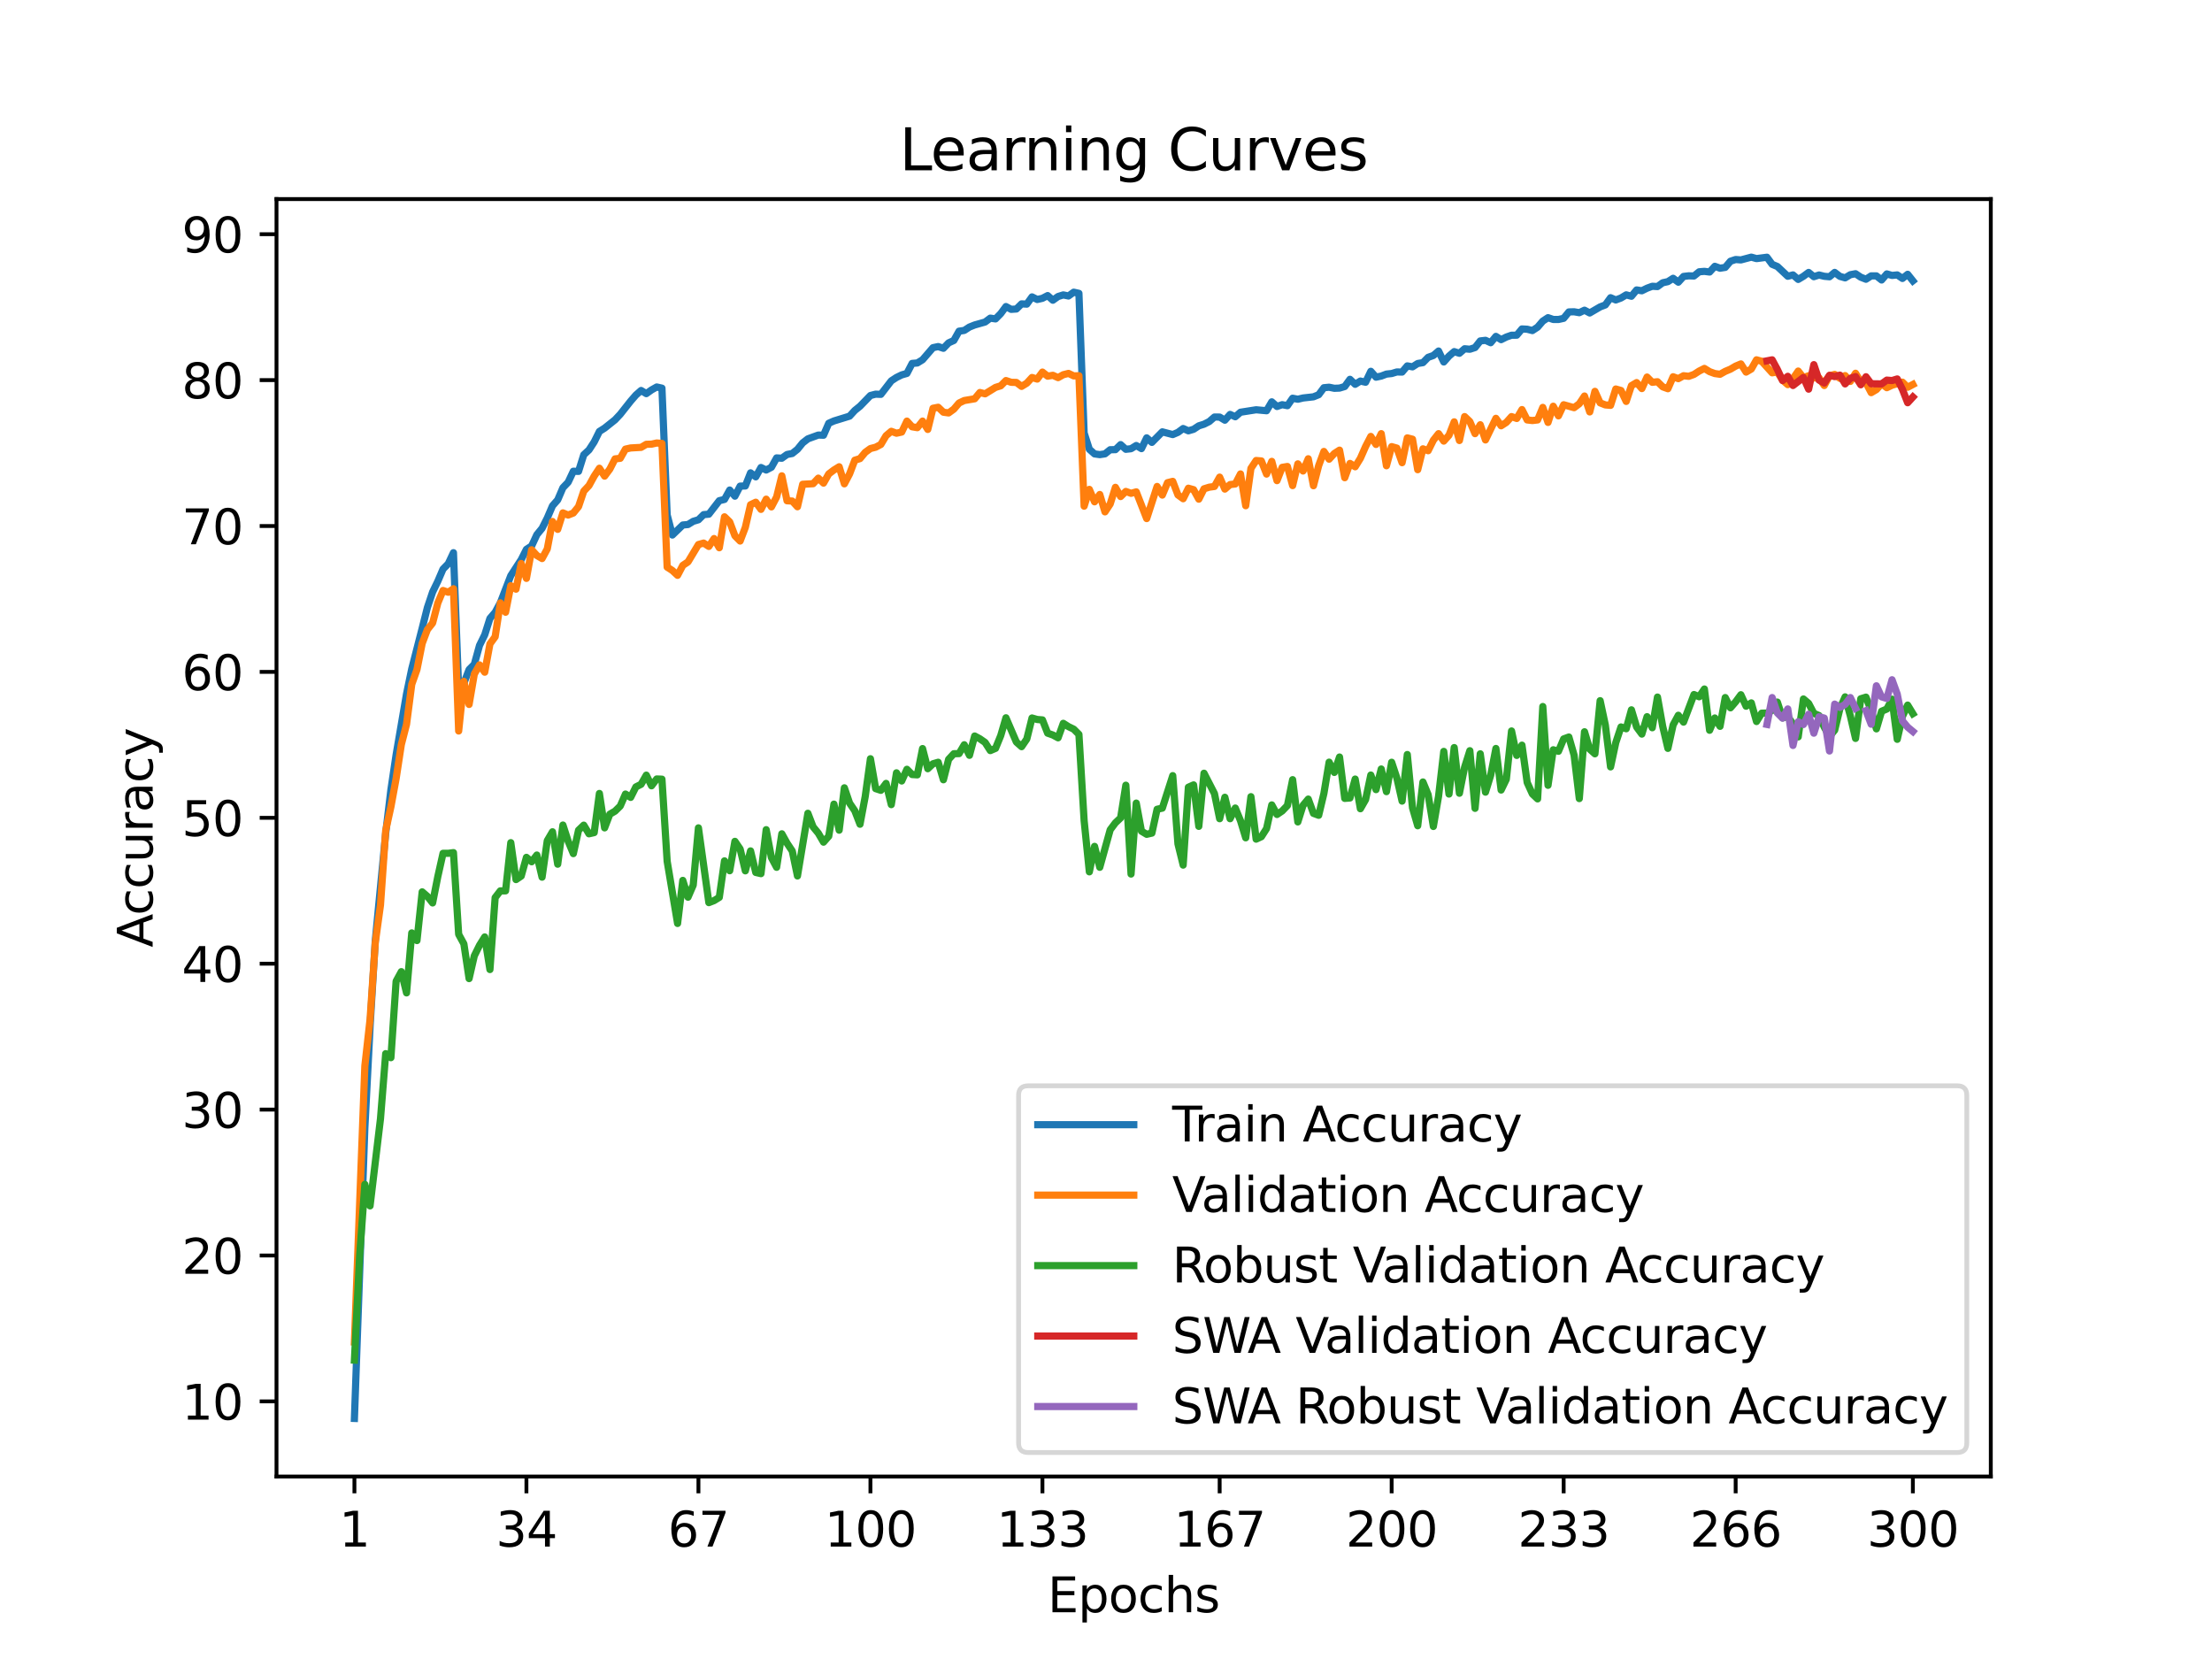 <?xml version="1.0" encoding="utf-8" standalone="no"?>
<!DOCTYPE svg PUBLIC "-//W3C//DTD SVG 1.1//EN"
  "http://www.w3.org/Graphics/SVG/1.1/DTD/svg11.dtd">
<svg xmlns:xlink="http://www.w3.org/1999/xlink" width="460.8pt" height="345.6pt" viewBox="0 0 460.8 345.6" xmlns="http://www.w3.org/2000/svg" version="1.1">
 <defs>
  <style type="text/css">*{stroke-linejoin: round; stroke-linecap: butt}</style>
 </defs>
 <g id="figure_1">
  <g id="patch_1">
   <path d="M 0 345.6 
L 460.8 345.6 
L 460.8 0 
L 0 0 
z
" style="fill: #ffffff"/>
  </g>
  <g id="axes_1">
   <g id="patch_2">
    <path d="M 57.6 307.584 
L 414.72 307.584 
L 414.72 41.472 
L 57.6 41.472 
z
" style="fill: #ffffff"/>
   </g>
   <g id="matplotlib.axis_1">
    <g id="xtick_1">
     <g id="line2d_1">
      <defs>
       <path id="made324dc47" d="M 0 0 
L 0 3.5 
" style="stroke: #000000; stroke-width: 0.8"/>
      </defs>
      <g>
       <use xlink:href="#made324dc47" x="73.833" y="307.584" style="stroke: #000000; stroke-width: 0.8"/>
      </g>
     </g>
     <g id="text_1">
      <!-- 1 -->
      <g transform="translate(70.651 322.182) scale(0.1 -0.1)">
       <defs>
        <path id="DejaVuSans-31" d="M 794 531 
L 1825 531 
L 1825 4091 
L 703 3866 
L 703 4441 
L 1819 4666 
L 2450 4666 
L 2450 531 
L 3481 531 
L 3481 0 
L 794 0 
L 794 531 
z
" transform="scale(0.016)"/>
       </defs>
       <use xlink:href="#DejaVuSans-31"/>
      </g>
     </g>
    </g>
    <g id="xtick_2">
     <g id="line2d_2">
      <g>
       <use xlink:href="#made324dc47" x="109.664" y="307.584" style="stroke: #000000; stroke-width: 0.8"/>
      </g>
     </g>
     <g id="text_2">
      <!-- 34 -->
      <g transform="translate(103.302 322.182) scale(0.1 -0.1)">
       <defs>
        <path id="DejaVuSans-33" d="M 2597 2516 
Q 3050 2419 3304 2112 
Q 3559 1806 3559 1356 
Q 3559 666 3084 287 
Q 2609 -91 1734 -91 
Q 1441 -91 1130 -33 
Q 819 25 488 141 
L 488 750 
Q 750 597 1062 519 
Q 1375 441 1716 441 
Q 2309 441 2620 675 
Q 2931 909 2931 1356 
Q 2931 1769 2642 2001 
Q 2353 2234 1838 2234 
L 1294 2234 
L 1294 2753 
L 1863 2753 
Q 2328 2753 2575 2939 
Q 2822 3125 2822 3475 
Q 2822 3834 2567 4026 
Q 2313 4219 1838 4219 
Q 1578 4219 1281 4162 
Q 984 4106 628 3988 
L 628 4550 
Q 988 4650 1302 4700 
Q 1616 4750 1894 4750 
Q 2613 4750 3031 4423 
Q 3450 4097 3450 3541 
Q 3450 3153 3228 2886 
Q 3006 2619 2597 2516 
z
" transform="scale(0.016)"/>
        <path id="DejaVuSans-34" d="M 2419 4116 
L 825 1625 
L 2419 1625 
L 2419 4116 
z
M 2253 4666 
L 3047 4666 
L 3047 1625 
L 3713 1625 
L 3713 1100 
L 3047 1100 
L 3047 0 
L 2419 0 
L 2419 1100 
L 313 1100 
L 313 1709 
L 2253 4666 
z
" transform="scale(0.016)"/>
       </defs>
       <use xlink:href="#DejaVuSans-33"/>
       <use xlink:href="#DejaVuSans-34" x="63.623"/>
      </g>
     </g>
    </g>
    <g id="xtick_3">
     <g id="line2d_3">
      <g>
       <use xlink:href="#made324dc47" x="145.496" y="307.584" style="stroke: #000000; stroke-width: 0.8"/>
      </g>
     </g>
     <g id="text_3">
      <!-- 67 -->
      <g transform="translate(139.133 322.182) scale(0.1 -0.1)">
       <defs>
        <path id="DejaVuSans-36" d="M 2113 2584 
Q 1688 2584 1439 2293 
Q 1191 2003 1191 1497 
Q 1191 994 1439 701 
Q 1688 409 2113 409 
Q 2538 409 2786 701 
Q 3034 994 3034 1497 
Q 3034 2003 2786 2293 
Q 2538 2584 2113 2584 
z
M 3366 4563 
L 3366 3988 
Q 3128 4100 2886 4159 
Q 2644 4219 2406 4219 
Q 1781 4219 1451 3797 
Q 1122 3375 1075 2522 
Q 1259 2794 1537 2939 
Q 1816 3084 2150 3084 
Q 2853 3084 3261 2657 
Q 3669 2231 3669 1497 
Q 3669 778 3244 343 
Q 2819 -91 2113 -91 
Q 1303 -91 875 529 
Q 447 1150 447 2328 
Q 447 3434 972 4092 
Q 1497 4750 2381 4750 
Q 2619 4750 2861 4703 
Q 3103 4656 3366 4563 
z
" transform="scale(0.016)"/>
        <path id="DejaVuSans-37" d="M 525 4666 
L 3525 4666 
L 3525 4397 
L 1831 0 
L 1172 0 
L 2766 4134 
L 525 4134 
L 525 4666 
z
" transform="scale(0.016)"/>
       </defs>
       <use xlink:href="#DejaVuSans-36"/>
       <use xlink:href="#DejaVuSans-37" x="63.623"/>
      </g>
     </g>
    </g>
    <g id="xtick_4">
     <g id="line2d_4">
      <g>
       <use xlink:href="#made324dc47" x="181.327" y="307.584" style="stroke: #000000; stroke-width: 0.8"/>
      </g>
     </g>
     <g id="text_4">
      <!-- 100 -->
      <g transform="translate(171.783 322.182) scale(0.1 -0.1)">
       <defs>
        <path id="DejaVuSans-30" d="M 2034 4250 
Q 1547 4250 1301 3770 
Q 1056 3291 1056 2328 
Q 1056 1369 1301 889 
Q 1547 409 2034 409 
Q 2525 409 2770 889 
Q 3016 1369 3016 2328 
Q 3016 3291 2770 3770 
Q 2525 4250 2034 4250 
z
M 2034 4750 
Q 2819 4750 3233 4129 
Q 3647 3509 3647 2328 
Q 3647 1150 3233 529 
Q 2819 -91 2034 -91 
Q 1250 -91 836 529 
Q 422 1150 422 2328 
Q 422 3509 836 4129 
Q 1250 4750 2034 4750 
z
" transform="scale(0.016)"/>
       </defs>
       <use xlink:href="#DejaVuSans-31"/>
       <use xlink:href="#DejaVuSans-30" x="63.623"/>
       <use xlink:href="#DejaVuSans-30" x="127.246"/>
      </g>
     </g>
    </g>
    <g id="xtick_5">
     <g id="line2d_5">
      <g>
       <use xlink:href="#made324dc47" x="217.158" y="307.584" style="stroke: #000000; stroke-width: 0.8"/>
      </g>
     </g>
     <g id="text_5">
      <!-- 133 -->
      <g transform="translate(207.615 322.182) scale(0.1 -0.1)">
       <use xlink:href="#DejaVuSans-31"/>
       <use xlink:href="#DejaVuSans-33" x="63.623"/>
       <use xlink:href="#DejaVuSans-33" x="127.246"/>
      </g>
     </g>
    </g>
    <g id="xtick_6">
     <g id="line2d_6">
      <g>
       <use xlink:href="#made324dc47" x="254.076" y="307.584" style="stroke: #000000; stroke-width: 0.8"/>
      </g>
     </g>
     <g id="text_6">
      <!-- 167 -->
      <g transform="translate(244.532 322.182) scale(0.1 -0.1)">
       <use xlink:href="#DejaVuSans-31"/>
       <use xlink:href="#DejaVuSans-36" x="63.623"/>
       <use xlink:href="#DejaVuSans-37" x="127.246"/>
      </g>
     </g>
    </g>
    <g id="xtick_7">
     <g id="line2d_7">
      <g>
       <use xlink:href="#made324dc47" x="289.907" y="307.584" style="stroke: #000000; stroke-width: 0.8"/>
      </g>
     </g>
     <g id="text_7">
      <!-- 200 -->
      <g transform="translate(280.363 322.182) scale(0.1 -0.1)">
       <defs>
        <path id="DejaVuSans-32" d="M 1228 531 
L 3431 531 
L 3431 0 
L 469 0 
L 469 531 
Q 828 903 1448 1529 
Q 2069 2156 2228 2338 
Q 2531 2678 2651 2914 
Q 2772 3150 2772 3378 
Q 2772 3750 2511 3984 
Q 2250 4219 1831 4219 
Q 1534 4219 1204 4116 
Q 875 4013 500 3803 
L 500 4441 
Q 881 4594 1212 4672 
Q 1544 4750 1819 4750 
Q 2544 4750 2975 4387 
Q 3406 4025 3406 3419 
Q 3406 3131 3298 2873 
Q 3191 2616 2906 2266 
Q 2828 2175 2409 1742 
Q 1991 1309 1228 531 
z
" transform="scale(0.016)"/>
       </defs>
       <use xlink:href="#DejaVuSans-32"/>
       <use xlink:href="#DejaVuSans-30" x="63.623"/>
       <use xlink:href="#DejaVuSans-30" x="127.246"/>
      </g>
     </g>
    </g>
    <g id="xtick_8">
     <g id="line2d_8">
      <g>
       <use xlink:href="#made324dc47" x="325.739" y="307.584" style="stroke: #000000; stroke-width: 0.8"/>
      </g>
     </g>
     <g id="text_8">
      <!-- 233 -->
      <g transform="translate(316.195 322.182) scale(0.1 -0.1)">
       <use xlink:href="#DejaVuSans-32"/>
       <use xlink:href="#DejaVuSans-33" x="63.623"/>
       <use xlink:href="#DejaVuSans-33" x="127.246"/>
      </g>
     </g>
    </g>
    <g id="xtick_9">
     <g id="line2d_9">
      <g>
       <use xlink:href="#made324dc47" x="361.57" y="307.584" style="stroke: #000000; stroke-width: 0.8"/>
      </g>
     </g>
     <g id="text_9">
      <!-- 266 -->
      <g transform="translate(352.026 322.182) scale(0.1 -0.1)">
       <use xlink:href="#DejaVuSans-32"/>
       <use xlink:href="#DejaVuSans-36" x="63.623"/>
       <use xlink:href="#DejaVuSans-36" x="127.246"/>
      </g>
     </g>
    </g>
    <g id="xtick_10">
     <g id="line2d_10">
      <g>
       <use xlink:href="#made324dc47" x="398.487" y="307.584" style="stroke: #000000; stroke-width: 0.8"/>
      </g>
     </g>
     <g id="text_10">
      <!-- 300 -->
      <g transform="translate(388.944 322.182) scale(0.1 -0.1)">
       <use xlink:href="#DejaVuSans-33"/>
       <use xlink:href="#DejaVuSans-30" x="63.623"/>
       <use xlink:href="#DejaVuSans-30" x="127.246"/>
      </g>
     </g>
    </g>
    <g id="text_11">
     <!-- Epochs -->
     <g transform="translate(218.244 335.861) scale(0.1 -0.1)">
      <defs>
       <path id="DejaVuSans-45" d="M 628 4666 
L 3578 4666 
L 3578 4134 
L 1259 4134 
L 1259 2753 
L 3481 2753 
L 3481 2222 
L 1259 2222 
L 1259 531 
L 3634 531 
L 3634 0 
L 628 0 
L 628 4666 
z
" transform="scale(0.016)"/>
       <path id="DejaVuSans-70" d="M 1159 525 
L 1159 -1331 
L 581 -1331 
L 581 3500 
L 1159 3500 
L 1159 2969 
Q 1341 3281 1617 3432 
Q 1894 3584 2278 3584 
Q 2916 3584 3314 3078 
Q 3713 2572 3713 1747 
Q 3713 922 3314 415 
Q 2916 -91 2278 -91 
Q 1894 -91 1617 61 
Q 1341 213 1159 525 
z
M 3116 1747 
Q 3116 2381 2855 2742 
Q 2594 3103 2138 3103 
Q 1681 3103 1420 2742 
Q 1159 2381 1159 1747 
Q 1159 1113 1420 752 
Q 1681 391 2138 391 
Q 2594 391 2855 752 
Q 3116 1113 3116 1747 
z
" transform="scale(0.016)"/>
       <path id="DejaVuSans-6f" d="M 1959 3097 
Q 1497 3097 1228 2736 
Q 959 2375 959 1747 
Q 959 1119 1226 758 
Q 1494 397 1959 397 
Q 2419 397 2687 759 
Q 2956 1122 2956 1747 
Q 2956 2369 2687 2733 
Q 2419 3097 1959 3097 
z
M 1959 3584 
Q 2709 3584 3137 3096 
Q 3566 2609 3566 1747 
Q 3566 888 3137 398 
Q 2709 -91 1959 -91 
Q 1206 -91 779 398 
Q 353 888 353 1747 
Q 353 2609 779 3096 
Q 1206 3584 1959 3584 
z
" transform="scale(0.016)"/>
       <path id="DejaVuSans-63" d="M 3122 3366 
L 3122 2828 
Q 2878 2963 2633 3030 
Q 2388 3097 2138 3097 
Q 1578 3097 1268 2742 
Q 959 2388 959 1747 
Q 959 1106 1268 751 
Q 1578 397 2138 397 
Q 2388 397 2633 464 
Q 2878 531 3122 666 
L 3122 134 
Q 2881 22 2623 -34 
Q 2366 -91 2075 -91 
Q 1284 -91 818 406 
Q 353 903 353 1747 
Q 353 2603 823 3093 
Q 1294 3584 2113 3584 
Q 2378 3584 2631 3529 
Q 2884 3475 3122 3366 
z
" transform="scale(0.016)"/>
       <path id="DejaVuSans-68" d="M 3513 2113 
L 3513 0 
L 2938 0 
L 2938 2094 
Q 2938 2591 2744 2837 
Q 2550 3084 2163 3084 
Q 1697 3084 1428 2787 
Q 1159 2491 1159 1978 
L 1159 0 
L 581 0 
L 581 4863 
L 1159 4863 
L 1159 2956 
Q 1366 3272 1645 3428 
Q 1925 3584 2291 3584 
Q 2894 3584 3203 3211 
Q 3513 2838 3513 2113 
z
" transform="scale(0.016)"/>
       <path id="DejaVuSans-73" d="M 2834 3397 
L 2834 2853 
Q 2591 2978 2328 3040 
Q 2066 3103 1784 3103 
Q 1356 3103 1142 2972 
Q 928 2841 928 2578 
Q 928 2378 1081 2264 
Q 1234 2150 1697 2047 
L 1894 2003 
Q 2506 1872 2764 1633 
Q 3022 1394 3022 966 
Q 3022 478 2636 193 
Q 2250 -91 1575 -91 
Q 1294 -91 989 -36 
Q 684 19 347 128 
L 347 722 
Q 666 556 975 473 
Q 1284 391 1588 391 
Q 1994 391 2212 530 
Q 2431 669 2431 922 
Q 2431 1156 2273 1281 
Q 2116 1406 1581 1522 
L 1381 1569 
Q 847 1681 609 1914 
Q 372 2147 372 2553 
Q 372 3047 722 3315 
Q 1072 3584 1716 3584 
Q 2034 3584 2315 3537 
Q 2597 3491 2834 3397 
z
" transform="scale(0.016)"/>
      </defs>
      <use xlink:href="#DejaVuSans-45"/>
      <use xlink:href="#DejaVuSans-70" x="63.184"/>
      <use xlink:href="#DejaVuSans-6f" x="126.66"/>
      <use xlink:href="#DejaVuSans-63" x="187.842"/>
      <use xlink:href="#DejaVuSans-68" x="242.822"/>
      <use xlink:href="#DejaVuSans-73" x="306.201"/>
     </g>
    </g>
   </g>
   <g id="matplotlib.axis_2">
    <g id="ytick_1">
     <g id="line2d_11">
      <defs>
       <path id="m64218b6d48" d="M 0 0 
L -3.5 0 
" style="stroke: #000000; stroke-width: 0.8"/>
      </defs>
      <g>
       <use xlink:href="#m64218b6d48" x="57.6" y="291.936" style="stroke: #000000; stroke-width: 0.8"/>
      </g>
     </g>
     <g id="text_12">
      <!-- 10 -->
      <g transform="translate(37.875 295.736) scale(0.1 -0.1)">
       <use xlink:href="#DejaVuSans-31"/>
       <use xlink:href="#DejaVuSans-30" x="63.623"/>
      </g>
     </g>
    </g>
    <g id="ytick_2">
     <g id="line2d_12">
      <g>
       <use xlink:href="#m64218b6d48" x="57.6" y="261.543" style="stroke: #000000; stroke-width: 0.8"/>
      </g>
     </g>
     <g id="text_13">
      <!-- 20 -->
      <g transform="translate(37.875 265.342) scale(0.1 -0.1)">
       <use xlink:href="#DejaVuSans-32"/>
       <use xlink:href="#DejaVuSans-30" x="63.623"/>
      </g>
     </g>
    </g>
    <g id="ytick_3">
     <g id="line2d_13">
      <g>
       <use xlink:href="#m64218b6d48" x="57.6" y="231.15" style="stroke: #000000; stroke-width: 0.8"/>
      </g>
     </g>
     <g id="text_14">
      <!-- 30 -->
      <g transform="translate(37.875 234.949) scale(0.1 -0.1)">
       <use xlink:href="#DejaVuSans-33"/>
       <use xlink:href="#DejaVuSans-30" x="63.623"/>
      </g>
     </g>
    </g>
    <g id="ytick_4">
     <g id="line2d_14">
      <g>
       <use xlink:href="#m64218b6d48" x="57.6" y="200.757" style="stroke: #000000; stroke-width: 0.8"/>
      </g>
     </g>
     <g id="text_15">
      <!-- 40 -->
      <g transform="translate(37.875 204.556) scale(0.1 -0.1)">
       <use xlink:href="#DejaVuSans-34"/>
       <use xlink:href="#DejaVuSans-30" x="63.623"/>
      </g>
     </g>
    </g>
    <g id="ytick_5">
     <g id="line2d_15">
      <g>
       <use xlink:href="#m64218b6d48" x="57.6" y="170.363" style="stroke: #000000; stroke-width: 0.8"/>
      </g>
     </g>
     <g id="text_16">
      <!-- 50 -->
      <g transform="translate(37.875 174.163) scale(0.1 -0.1)">
       <defs>
        <path id="DejaVuSans-35" d="M 691 4666 
L 3169 4666 
L 3169 4134 
L 1269 4134 
L 1269 2991 
Q 1406 3038 1543 3061 
Q 1681 3084 1819 3084 
Q 2600 3084 3056 2656 
Q 3513 2228 3513 1497 
Q 3513 744 3044 326 
Q 2575 -91 1722 -91 
Q 1428 -91 1123 -41 
Q 819 9 494 109 
L 494 744 
Q 775 591 1075 516 
Q 1375 441 1709 441 
Q 2250 441 2565 725 
Q 2881 1009 2881 1497 
Q 2881 1984 2565 2268 
Q 2250 2553 1709 2553 
Q 1456 2553 1204 2497 
Q 953 2441 691 2322 
L 691 4666 
z
" transform="scale(0.016)"/>
       </defs>
       <use xlink:href="#DejaVuSans-35"/>
       <use xlink:href="#DejaVuSans-30" x="63.623"/>
      </g>
     </g>
    </g>
    <g id="ytick_6">
     <g id="line2d_16">
      <g>
       <use xlink:href="#m64218b6d48" x="57.6" y="139.97" style="stroke: #000000; stroke-width: 0.8"/>
      </g>
     </g>
     <g id="text_17">
      <!-- 60 -->
      <g transform="translate(37.875 143.769) scale(0.1 -0.1)">
       <use xlink:href="#DejaVuSans-36"/>
       <use xlink:href="#DejaVuSans-30" x="63.623"/>
      </g>
     </g>
    </g>
    <g id="ytick_7">
     <g id="line2d_17">
      <g>
       <use xlink:href="#m64218b6d48" x="57.6" y="109.577" style="stroke: #000000; stroke-width: 0.8"/>
      </g>
     </g>
     <g id="text_18">
      <!-- 70 -->
      <g transform="translate(37.875 113.376) scale(0.1 -0.1)">
       <use xlink:href="#DejaVuSans-37"/>
       <use xlink:href="#DejaVuSans-30" x="63.623"/>
      </g>
     </g>
    </g>
    <g id="ytick_8">
     <g id="line2d_18">
      <g>
       <use xlink:href="#m64218b6d48" x="57.6" y="79.184" style="stroke: #000000; stroke-width: 0.8"/>
      </g>
     </g>
     <g id="text_19">
      <!-- 80 -->
      <g transform="translate(37.875 82.983) scale(0.1 -0.1)">
       <defs>
        <path id="DejaVuSans-38" d="M 2034 2216 
Q 1584 2216 1326 1975 
Q 1069 1734 1069 1313 
Q 1069 891 1326 650 
Q 1584 409 2034 409 
Q 2484 409 2743 651 
Q 3003 894 3003 1313 
Q 3003 1734 2745 1975 
Q 2488 2216 2034 2216 
z
M 1403 2484 
Q 997 2584 770 2862 
Q 544 3141 544 3541 
Q 544 4100 942 4425 
Q 1341 4750 2034 4750 
Q 2731 4750 3128 4425 
Q 3525 4100 3525 3541 
Q 3525 3141 3298 2862 
Q 3072 2584 2669 2484 
Q 3125 2378 3379 2068 
Q 3634 1759 3634 1313 
Q 3634 634 3220 271 
Q 2806 -91 2034 -91 
Q 1263 -91 848 271 
Q 434 634 434 1313 
Q 434 1759 690 2068 
Q 947 2378 1403 2484 
z
M 1172 3481 
Q 1172 3119 1398 2916 
Q 1625 2713 2034 2713 
Q 2441 2713 2670 2916 
Q 2900 3119 2900 3481 
Q 2900 3844 2670 4047 
Q 2441 4250 2034 4250 
Q 1625 4250 1398 4047 
Q 1172 3844 1172 3481 
z
" transform="scale(0.016)"/>
       </defs>
       <use xlink:href="#DejaVuSans-38"/>
       <use xlink:href="#DejaVuSans-30" x="63.623"/>
      </g>
     </g>
    </g>
    <g id="ytick_9">
     <g id="line2d_19">
      <g>
       <use xlink:href="#m64218b6d48" x="57.6" y="48.791" style="stroke: #000000; stroke-width: 0.8"/>
      </g>
     </g>
     <g id="text_20">
      <!-- 90 -->
      <g transform="translate(37.875 52.59) scale(0.1 -0.1)">
       <defs>
        <path id="DejaVuSans-39" d="M 703 97 
L 703 672 
Q 941 559 1184 500 
Q 1428 441 1663 441 
Q 2288 441 2617 861 
Q 2947 1281 2994 2138 
Q 2813 1869 2534 1725 
Q 2256 1581 1919 1581 
Q 1219 1581 811 2004 
Q 403 2428 403 3163 
Q 403 3881 828 4315 
Q 1253 4750 1959 4750 
Q 2769 4750 3195 4129 
Q 3622 3509 3622 2328 
Q 3622 1225 3098 567 
Q 2575 -91 1691 -91 
Q 1453 -91 1209 -44 
Q 966 3 703 97 
z
M 1959 2075 
Q 2384 2075 2632 2365 
Q 2881 2656 2881 3163 
Q 2881 3666 2632 3958 
Q 2384 4250 1959 4250 
Q 1534 4250 1286 3958 
Q 1038 3666 1038 3163 
Q 1038 2656 1286 2365 
Q 1534 2075 1959 2075 
z
" transform="scale(0.016)"/>
       </defs>
       <use xlink:href="#DejaVuSans-39"/>
       <use xlink:href="#DejaVuSans-30" x="63.623"/>
      </g>
     </g>
    </g>
    <g id="text_21">
     <!-- Accuracy -->
     <g transform="translate(31.795 197.356) rotate(-90) scale(0.1 -0.1)">
      <defs>
       <path id="DejaVuSans-41" d="M 2188 4044 
L 1331 1722 
L 3047 1722 
L 2188 4044 
z
M 1831 4666 
L 2547 4666 
L 4325 0 
L 3669 0 
L 3244 1197 
L 1141 1197 
L 716 0 
L 50 0 
L 1831 4666 
z
" transform="scale(0.016)"/>
       <path id="DejaVuSans-75" d="M 544 1381 
L 544 3500 
L 1119 3500 
L 1119 1403 
Q 1119 906 1312 657 
Q 1506 409 1894 409 
Q 2359 409 2629 706 
Q 2900 1003 2900 1516 
L 2900 3500 
L 3475 3500 
L 3475 0 
L 2900 0 
L 2900 538 
Q 2691 219 2414 64 
Q 2138 -91 1772 -91 
Q 1169 -91 856 284 
Q 544 659 544 1381 
z
M 1991 3584 
L 1991 3584 
z
" transform="scale(0.016)"/>
       <path id="DejaVuSans-72" d="M 2631 2963 
Q 2534 3019 2420 3045 
Q 2306 3072 2169 3072 
Q 1681 3072 1420 2755 
Q 1159 2438 1159 1844 
L 1159 0 
L 581 0 
L 581 3500 
L 1159 3500 
L 1159 2956 
Q 1341 3275 1631 3429 
Q 1922 3584 2338 3584 
Q 2397 3584 2469 3576 
Q 2541 3569 2628 3553 
L 2631 2963 
z
" transform="scale(0.016)"/>
       <path id="DejaVuSans-61" d="M 2194 1759 
Q 1497 1759 1228 1600 
Q 959 1441 959 1056 
Q 959 750 1161 570 
Q 1363 391 1709 391 
Q 2188 391 2477 730 
Q 2766 1069 2766 1631 
L 2766 1759 
L 2194 1759 
z
M 3341 1997 
L 3341 0 
L 2766 0 
L 2766 531 
Q 2569 213 2275 61 
Q 1981 -91 1556 -91 
Q 1019 -91 701 211 
Q 384 513 384 1019 
Q 384 1609 779 1909 
Q 1175 2209 1959 2209 
L 2766 2209 
L 2766 2266 
Q 2766 2663 2505 2880 
Q 2244 3097 1772 3097 
Q 1472 3097 1187 3025 
Q 903 2953 641 2809 
L 641 3341 
Q 956 3463 1253 3523 
Q 1550 3584 1831 3584 
Q 2591 3584 2966 3190 
Q 3341 2797 3341 1997 
z
" transform="scale(0.016)"/>
       <path id="DejaVuSans-79" d="M 2059 -325 
Q 1816 -950 1584 -1140 
Q 1353 -1331 966 -1331 
L 506 -1331 
L 506 -850 
L 844 -850 
Q 1081 -850 1212 -737 
Q 1344 -625 1503 -206 
L 1606 56 
L 191 3500 
L 800 3500 
L 1894 763 
L 2988 3500 
L 3597 3500 
L 2059 -325 
z
" transform="scale(0.016)"/>
      </defs>
      <use xlink:href="#DejaVuSans-41"/>
      <use xlink:href="#DejaVuSans-63" x="66.658"/>
      <use xlink:href="#DejaVuSans-63" x="121.639"/>
      <use xlink:href="#DejaVuSans-75" x="176.619"/>
      <use xlink:href="#DejaVuSans-72" x="239.998"/>
      <use xlink:href="#DejaVuSans-61" x="281.111"/>
      <use xlink:href="#DejaVuSans-63" x="342.391"/>
      <use xlink:href="#DejaVuSans-79" x="397.371"/>
     </g>
    </g>
   </g>
   <g id="line2d_20">
    <path d="M 73.833 295.488 
L 76.004 234.99 
L 77.09 213.918 
L 78.176 195.977 
L 80.348 173.58 
L 81.433 164.521 
L 82.519 157.225 
L 84.691 144.543 
L 85.777 139.327 
L 87.948 130.87 
L 89.034 126.56 
L 90.12 123.325 
L 91.206 121.082 
L 92.291 118.547 
L 93.377 117.44 
L 94.463 115.136 
L 95.549 143.613 
L 96.635 142.306 
L 97.72 139.485 
L 98.806 138.391 
L 99.892 134.451 
L 100.978 132.244 
L 102.064 128.821 
L 103.149 127.563 
L 104.235 125.551 
L 106.407 119.921 
L 108.578 116.583 
L 109.664 114.437 
L 110.75 113.738 
L 111.836 111.385 
L 112.922 110.06 
L 114.007 107.908 
L 115.093 105.372 
L 116.179 104.138 
L 117.265 101.603 
L 118.351 100.466 
L 119.436 98.168 
L 120.522 98.198 
L 121.608 94.739 
L 122.694 93.73 
L 123.78 92.064 
L 124.865 89.875 
L 125.951 89.188 
L 128.123 87.456 
L 129.209 86.301 
L 131.38 83.553 
L 132.466 82.3 
L 133.552 81.346 
L 134.638 82.002 
L 135.723 81.23 
L 136.809 80.616 
L 137.895 80.859 
L 138.981 107.257 
L 140.067 111.458 
L 142.238 109.367 
L 143.324 109.269 
L 144.41 108.601 
L 145.496 108.278 
L 146.581 107.208 
L 147.667 107.111 
L 149.839 104.302 
L 150.925 104.041 
L 152.01 102.083 
L 153.096 103.36 
L 154.182 101.269 
L 155.268 101.238 
L 156.354 98.502 
L 157.439 99.335 
L 158.525 97.39 
L 159.611 97.913 
L 160.697 97.341 
L 161.783 95.39 
L 162.868 95.457 
L 163.954 94.678 
L 165.04 94.472 
L 166.126 93.602 
L 167.212 92.265 
L 168.297 91.42 
L 170.469 90.629 
L 171.555 90.666 
L 172.641 88.173 
L 173.726 87.693 
L 176.984 86.69 
L 178.07 85.504 
L 179.155 84.629 
L 181.327 82.391 
L 182.413 82.112 
L 183.499 82.154 
L 185.67 79.339 
L 186.756 78.628 
L 187.842 78.099 
L 188.928 77.789 
L 190.013 75.704 
L 191.099 75.613 
L 192.185 74.944 
L 194.357 72.427 
L 195.442 72.196 
L 196.528 72.555 
L 197.614 71.424 
L 198.7 70.931 
L 199.786 68.992 
L 200.871 68.834 
L 201.957 68.129 
L 203.043 67.697 
L 205.215 67.083 
L 206.3 66.274 
L 207.386 66.432 
L 208.472 65.326 
L 209.558 63.861 
L 210.644 64.444 
L 211.729 64.371 
L 212.815 63.301 
L 213.901 63.356 
L 214.987 61.848 
L 216.073 62.39 
L 217.158 62.14 
L 218.244 61.575 
L 219.33 62.542 
L 220.416 61.769 
L 221.502 61.435 
L 222.587 61.66 
L 223.673 60.87 
L 224.759 61.107 
L 225.845 90.204 
L 226.931 93.59 
L 228.016 94.557 
L 229.102 94.709 
L 230.188 94.545 
L 231.274 93.681 
L 232.36 93.675 
L 233.445 92.617 
L 234.531 93.596 
L 235.617 93.475 
L 236.703 92.806 
L 237.789 93.456 
L 238.875 91.213 
L 239.96 92.155 
L 242.132 89.961 
L 244.304 90.532 
L 245.389 90.07 
L 246.475 89.267 
L 247.561 89.748 
L 248.647 89.426 
L 249.733 88.708 
L 250.818 88.368 
L 251.904 87.821 
L 252.99 86.878 
L 254.076 86.884 
L 255.162 87.535 
L 256.247 86.331 
L 257.333 86.817 
L 258.419 85.875 
L 261.676 85.364 
L 263.848 85.565 
L 264.934 83.711 
L 266.02 84.677 
L 267.105 84.3 
L 268.191 84.513 
L 269.277 82.957 
L 270.363 83.17 
L 271.449 82.908 
L 273.62 82.665 
L 274.706 82.227 
L 275.792 80.768 
L 276.878 80.665 
L 277.963 80.89 
L 279.049 80.847 
L 280.135 80.519 
L 281.221 79.017 
L 282.307 80.057 
L 283.392 79.382 
L 284.478 79.625 
L 285.564 77.351 
L 286.65 78.573 
L 287.736 78.342 
L 288.821 77.929 
L 289.907 77.814 
L 290.993 77.485 
L 292.079 77.51 
L 293.165 76.221 
L 294.25 76.421 
L 295.336 75.722 
L 296.422 75.546 
L 297.508 74.439 
L 298.594 74.056 
L 299.679 73.126 
L 300.765 75.406 
L 301.851 74.178 
L 302.937 73.248 
L 304.023 73.594 
L 305.108 72.652 
L 306.194 72.755 
L 307.28 72.403 
L 308.366 71.023 
L 309.452 70.895 
L 310.537 71.393 
L 311.623 70.074 
L 312.709 70.755 
L 313.795 70.214 
L 314.881 69.831 
L 315.966 69.825 
L 317.052 68.524 
L 318.138 68.585 
L 319.224 68.864 
L 320.31 68.153 
L 321.395 66.888 
L 322.481 66.177 
L 323.567 66.548 
L 324.653 66.554 
L 325.739 66.311 
L 326.824 64.979 
L 327.91 64.949 
L 328.996 65.138 
L 330.082 64.621 
L 331.168 65.198 
L 333.339 63.934 
L 334.425 63.52 
L 335.511 62.019 
L 336.597 62.487 
L 337.682 62.079 
L 338.768 61.423 
L 339.854 61.715 
L 340.94 60.401 
L 342.026 60.572 
L 343.111 60.037 
L 344.197 59.635 
L 345.283 59.696 
L 346.369 58.906 
L 347.455 58.669 
L 348.54 57.976 
L 349.626 58.784 
L 350.712 57.587 
L 351.798 57.459 
L 352.884 57.495 
L 353.969 56.62 
L 355.055 56.529 
L 356.141 56.669 
L 357.227 55.477 
L 358.313 55.872 
L 359.398 55.702 
L 360.484 54.419 
L 361.57 54.06 
L 362.656 54.146 
L 364.827 53.568 
L 365.913 53.872 
L 368.085 53.586 
L 369.171 55.064 
L 370.256 55.513 
L 372.428 57.55 
L 373.514 57.27 
L 374.6 58.207 
L 375.685 57.556 
L 376.771 56.754 
L 377.857 57.641 
L 378.943 57.289 
L 380.029 57.556 
L 381.114 57.654 
L 382.2 56.748 
L 383.286 57.574 
L 384.372 57.885 
L 385.458 57.228 
L 386.543 57.021 
L 387.629 57.745 
L 388.715 58.17 
L 389.801 57.471 
L 390.887 57.471 
L 391.972 58.328 
L 393.058 57.064 
L 394.144 57.38 
L 395.23 57.27 
L 396.316 58.006 
L 397.401 57.143 
L 398.487 58.505 
L 398.487 58.505 
" clip-path="url(#p6da0f8eff0)" style="fill: none; stroke: #1f77b4; stroke-width: 1.5; stroke-linecap: square"/>
   </g>
   <g id="line2d_21">
    <path d="M 73.833 279.566 
L 76.004 222.062 
L 77.09 212.367 
L 78.176 196.38 
L 79.262 188.539 
L 80.348 173.008 
L 81.433 168.084 
L 82.519 162.188 
L 83.605 155.106 
L 84.691 150.881 
L 85.777 142.554 
L 86.862 139.484 
L 87.948 134.044 
L 89.034 131.156 
L 90.12 129.789 
L 91.206 125.625 
L 92.291 123.011 
L 93.377 123.376 
L 94.463 122.646 
L 95.549 152.28 
L 96.635 141.946 
L 97.72 146.748 
L 98.806 140.426 
L 99.892 138.511 
L 100.978 140.031 
L 102.064 134.135 
L 103.149 132.645 
L 104.235 125.594 
L 105.321 127.539 
L 106.407 122.008 
L 107.493 122.737 
L 108.578 117.388 
L 109.664 120.488 
L 110.75 114.531 
L 111.836 115.716 
L 112.922 116.355 
L 114.007 114.349 
L 115.093 108.635 
L 116.179 110.276 
L 117.265 106.842 
L 118.351 107.298 
L 119.436 106.872 
L 120.522 105.535 
L 121.608 102.313 
L 122.694 101.158 
L 123.78 99.183 
L 124.865 97.541 
L 125.951 99.183 
L 127.037 97.724 
L 128.123 95.596 
L 129.209 95.475 
L 130.294 93.56 
L 131.38 93.317 
L 133.552 93.195 
L 134.638 92.557 
L 135.723 92.526 
L 136.809 92.283 
L 137.895 92.374 
L 138.981 118.148 
L 140.067 118.847 
L 141.152 119.85 
L 142.238 117.783 
L 143.324 117.054 
L 145.496 113.437 
L 146.581 113.133 
L 147.667 113.832 
L 148.753 112.191 
L 149.839 114.106 
L 150.925 107.662 
L 152.01 108.726 
L 153.096 111.613 
L 154.182 112.708 
L 155.268 109.851 
L 156.354 105.14 
L 157.439 104.623 
L 158.525 106.112 
L 159.611 103.985 
L 160.697 105.596 
L 161.783 103.529 
L 162.868 99.122 
L 163.954 104.319 
L 165.04 104.38 
L 166.126 105.565 
L 167.212 100.885 
L 169.383 100.763 
L 170.469 99.608 
L 171.555 100.641 
L 172.641 98.727 
L 173.726 97.906 
L 174.812 97.237 
L 175.898 100.793 
L 176.984 98.727 
L 178.07 95.87 
L 179.155 95.535 
L 180.241 94.228 
L 181.327 93.438 
L 182.413 93.165 
L 183.499 92.587 
L 184.584 90.764 
L 185.67 89.852 
L 186.756 90.247 
L 187.842 90.004 
L 188.928 87.724 
L 190.013 88.91 
L 191.099 89.092 
L 192.185 87.724 
L 193.271 89.457 
L 194.357 85.05 
L 195.442 84.837 
L 196.528 85.87 
L 197.614 86.022 
L 198.7 85.232 
L 199.786 83.956 
L 200.871 83.439 
L 203.043 83.074 
L 204.129 81.767 
L 205.215 82.041 
L 207.386 80.704 
L 208.472 80.369 
L 209.558 79.275 
L 210.644 79.64 
L 211.729 79.67 
L 212.815 80.491 
L 213.901 79.822 
L 214.987 78.637 
L 216.073 78.971 
L 217.158 77.512 
L 218.244 78.363 
L 219.33 78.181 
L 220.416 78.667 
L 221.502 78.059 
L 222.587 77.786 
L 223.673 78.302 
L 224.759 78.272 
L 225.845 105.444 
L 226.931 101.948 
L 228.016 104.532 
L 229.102 103.012 
L 230.188 106.629 
L 231.274 104.988 
L 232.36 101.523 
L 233.445 103.438 
L 234.531 102.374 
L 235.617 102.769 
L 236.703 102.465 
L 238.875 108.027 
L 241.046 101.34 
L 242.132 103.134 
L 243.218 100.55 
L 244.304 100.277 
L 245.389 103.103 
L 246.475 103.894 
L 247.561 101.705 
L 248.647 102.009 
L 249.733 103.985 
L 250.818 101.827 
L 251.904 101.492 
L 252.99 101.34 
L 254.076 99.395 
L 255.162 101.888 
L 256.247 100.945 
L 257.333 100.824 
L 258.419 98.727 
L 259.505 105.352 
L 260.591 97.572 
L 261.676 95.931 
L 262.762 96.022 
L 263.848 98.757 
L 264.934 96.113 
L 266.02 100.125 
L 267.105 97.359 
L 268.191 97.177 
L 269.277 101.158 
L 270.363 96.63 
L 271.449 98.119 
L 272.534 95.566 
L 273.62 101.189 
L 274.706 96.994 
L 275.792 94.046 
L 276.878 95.657 
L 277.963 94.472 
L 279.049 93.773 
L 280.135 99.517 
L 281.221 96.538 
L 282.307 97.237 
L 283.392 95.475 
L 284.478 93.013 
L 285.564 90.916 
L 286.65 92.587 
L 287.736 90.338 
L 288.821 97.025 
L 289.907 93.043 
L 290.993 93.347 
L 292.079 96.386 
L 293.165 91.22 
L 294.25 91.493 
L 295.336 97.845 
L 296.422 93.499 
L 297.508 93.894 
L 298.594 91.706 
L 299.679 90.338 
L 300.765 91.888 
L 301.851 90.672 
L 302.937 87.876 
L 304.023 91.767 
L 305.108 86.782 
L 306.194 87.816 
L 307.28 90.338 
L 308.366 88.484 
L 309.452 91.645 
L 311.623 87.147 
L 312.709 88.697 
L 313.795 87.998 
L 314.881 86.782 
L 315.966 87.177 
L 317.052 85.323 
L 318.138 87.481 
L 319.224 87.603 
L 320.31 87.481 
L 321.395 84.867 
L 322.481 87.998 
L 323.567 84.624 
L 324.653 86.63 
L 325.739 84.32 
L 327.91 84.928 
L 328.996 84.108 
L 330.082 82.497 
L 331.168 85.81 
L 332.253 81.524 
L 333.339 83.925 
L 334.425 84.351 
L 335.511 84.442 
L 336.597 81.038 
L 337.682 81.342 
L 338.768 83.621 
L 339.854 80.339 
L 340.94 79.701 
L 342.026 80.947 
L 343.111 78.546 
L 344.197 79.64 
L 345.283 79.518 
L 346.369 80.582 
L 347.455 80.977 
L 348.54 78.485 
L 349.626 78.88 
L 350.712 78.272 
L 351.798 78.394 
L 352.884 77.999 
L 353.969 77.299 
L 355.055 76.752 
L 356.141 77.421 
L 357.227 77.816 
L 358.313 77.968 
L 359.398 77.36 
L 360.484 76.904 
L 361.57 76.266 
L 362.656 75.81 
L 363.742 77.512 
L 364.827 76.874 
L 365.913 74.959 
L 366.999 75.263 
L 369.171 77.664 
L 370.256 77.482 
L 371.342 79.184 
L 372.428 80.126 
L 373.514 78.88 
L 374.6 77.299 
L 375.685 78.667 
L 376.771 78.272 
L 377.857 78.728 
L 378.943 78.728 
L 380.029 80.308 
L 381.114 78.272 
L 382.2 77.999 
L 383.286 78.819 
L 384.372 78.242 
L 385.458 79.457 
L 386.543 77.755 
L 387.629 79.518 
L 388.715 79.731 
L 389.801 81.798 
L 390.887 81.159 
L 391.972 79.944 
L 393.058 80.764 
L 394.144 80.248 
L 396.316 79.609 
L 397.401 80.673 
L 398.487 80.096 
L 398.487 80.096 
" clip-path="url(#p6da0f8eff0)" style="fill: none; stroke: #ff7f0e; stroke-width: 1.5; stroke-linecap: square"/>
   </g>
   <g id="line2d_22">
    <path d="M 73.833 283.342 
L 74.919 261.606 
L 76.004 246.724 
L 77.09 251.209 
L 79.262 233.057 
L 80.348 219.496 
L 81.433 220.334 
L 82.519 204.404 
L 83.605 202.413 
L 84.691 206.835 
L 85.777 194.343 
L 86.862 195.936 
L 87.948 185.791 
L 89.034 186.734 
L 90.12 188.096 
L 91.206 182.605 
L 92.291 177.763 
L 93.377 177.763 
L 94.463 177.616 
L 95.549 194.636 
L 96.635 196.627 
L 97.72 203.859 
L 98.806 199.122 
L 99.892 196.921 
L 100.978 195.181 
L 102.064 201.972 
L 103.149 186.985 
L 104.235 185.581 
L 105.321 185.581 
L 106.407 175.541 
L 107.493 183.233 
L 108.578 182.5 
L 109.664 178.601 
L 110.75 179.523 
L 111.836 178.119 
L 112.922 182.73 
L 114.007 175.122 
L 115.093 173.277 
L 116.179 180.026 
L 117.265 171.873 
L 118.351 175.226 
L 119.436 177.826 
L 120.522 172.942 
L 121.608 171.894 
L 122.694 173.696 
L 123.78 173.445 
L 124.865 165.291 
L 125.951 172.46 
L 127.037 169.609 
L 128.123 168.98 
L 129.209 167.911 
L 130.294 165.417 
L 131.38 166.108 
L 132.466 163.928 
L 133.552 163.384 
L 134.638 161.476 
L 135.723 163.698 
L 136.809 162.273 
L 137.895 162.315 
L 138.981 179.419 
L 141.152 192.372 
L 142.238 183.401 
L 143.324 186.902 
L 144.41 184.386 
L 145.496 172.46 
L 147.667 188.033 
L 148.753 187.614 
L 149.839 186.943 
L 150.925 179.335 
L 152.01 181.389 
L 153.096 175.268 
L 154.182 176.861 
L 155.268 181.41 
L 156.354 177.26 
L 157.439 181.745 
L 158.525 181.997 
L 159.611 172.837 
L 160.697 178.643 
L 161.783 180.676 
L 162.868 173.696 
L 163.954 175.646 
L 165.04 177.281 
L 166.126 182.479 
L 168.297 169.42 
L 169.383 172.25 
L 170.469 173.57 
L 171.555 175.436 
L 172.641 174.199 
L 173.726 167.513 
L 174.812 172.942 
L 175.898 164.117 
L 176.984 167.303 
L 178.07 168.896 
L 179.155 171.705 
L 180.241 165.92 
L 181.327 158.059 
L 182.413 164.285 
L 183.499 164.641 
L 184.584 163.195 
L 185.67 167.618 
L 186.756 160.994 
L 187.842 162.692 
L 188.928 160.26 
L 190.013 161.35 
L 191.099 161.413 
L 192.185 155.942 
L 193.271 160.135 
L 194.357 159.107 
L 195.442 158.793 
L 196.528 162.44 
L 197.614 158.185 
L 198.7 157.011 
L 199.786 156.99 
L 200.871 155.146 
L 201.957 157.347 
L 203.043 153.322 
L 204.129 153.909 
L 205.215 154.664 
L 206.3 156.362 
L 207.386 155.9 
L 208.472 153.238 
L 209.558 149.528 
L 211.729 154.58 
L 212.815 155.544 
L 213.901 153.951 
L 214.987 149.57 
L 216.073 149.885 
L 217.158 149.969 
L 218.244 152.735 
L 219.33 153.113 
L 220.416 153.7 
L 221.502 150.681 
L 222.587 151.373 
L 223.673 151.897 
L 224.759 152.987 
L 225.845 170.971 
L 226.931 181.619 
L 228.016 176.316 
L 229.102 180.676 
L 231.274 172.858 
L 232.36 171.412 
L 233.445 170.384 
L 234.531 163.572 
L 235.617 182.081 
L 236.703 167.303 
L 237.789 173.151 
L 238.875 173.801 
L 239.96 173.55 
L 241.046 168.582 
L 242.132 168.351 
L 244.304 161.581 
L 245.389 175.792 
L 246.475 180.215 
L 247.561 163.991 
L 248.647 163.509 
L 249.733 172.145 
L 250.818 161.078 
L 252.99 165.312 
L 254.076 170.552 
L 255.162 166.087 
L 256.247 170.552 
L 257.333 168.33 
L 258.419 170.971 
L 259.505 174.535 
L 260.591 165.962 
L 261.676 174.807 
L 262.762 174.304 
L 263.848 172.606 
L 264.934 167.68 
L 266.02 169.672 
L 267.105 168.938 
L 268.191 167.806 
L 269.277 162.419 
L 270.363 171.223 
L 271.449 167.764 
L 272.534 166.465 
L 273.62 169.441 
L 274.706 169.839 
L 275.792 165.291 
L 276.878 158.772 
L 277.963 160.91 
L 279.049 157.703 
L 280.135 166.318 
L 281.221 166.234 
L 282.307 162.294 
L 283.392 168.477 
L 284.478 166.57 
L 285.564 161.455 
L 286.65 164.494 
L 287.736 160.197 
L 288.821 164.914 
L 289.907 158.793 
L 290.993 162.084 
L 292.079 166.884 
L 293.165 157.179 
L 294.25 168.288 
L 295.336 172.019 
L 296.422 162.901 
L 297.508 165.542 
L 298.594 172.166 
L 299.679 165.878 
L 300.765 156.529 
L 301.851 165.417 
L 302.937 155.733 
L 304.023 165.249 
L 305.108 159.82 
L 306.194 156.383 
L 307.28 168.393 
L 308.366 157.032 
L 309.452 165.018 
L 310.537 161.497 
L 311.623 155.921 
L 312.709 164.578 
L 313.795 162.335 
L 314.881 152.274 
L 315.966 157.368 
L 317.052 155.23 
L 318.138 163.006 
L 319.224 165.396 
L 320.31 166.423 
L 321.395 147.181 
L 322.481 163.593 
L 323.567 156.194 
L 324.653 156.508 
L 325.739 153.93 
L 326.824 153.532 
L 327.91 157.305 
L 328.996 166.36 
L 330.082 152.442 
L 331.168 156.068 
L 332.253 157.032 
L 333.339 145.965 
L 334.425 151.059 
L 335.511 159.757 
L 336.597 154.706 
L 337.682 151.436 
L 338.768 151.813 
L 339.854 147.872 
L 340.94 151.457 
L 342.026 152.924 
L 343.111 149.298 
L 344.197 151.604 
L 345.283 145.21 
L 346.369 151.31 
L 347.455 155.9 
L 348.54 151.017 
L 349.626 149.004 
L 350.712 150.43 
L 352.884 144.686 
L 353.969 145.148 
L 355.055 143.534 
L 356.141 152.128 
L 357.227 149.57 
L 358.313 151.31 
L 359.398 145.315 
L 360.484 147.453 
L 361.57 146.196 
L 362.656 144.728 
L 363.742 147.118 
L 364.827 146.426 
L 365.913 150.304 
L 366.999 148.564 
L 368.085 148.543 
L 369.171 147.998 
L 370.256 146.259 
L 371.342 149.549 
L 372.428 149.277 
L 373.514 150.807 
L 374.6 153.511 
L 375.685 145.609 
L 376.771 146.531 
L 377.857 148.606 
L 378.943 149.067 
L 380.029 151.478 
L 381.114 153.427 
L 382.2 152.107 
L 383.286 147.642 
L 384.372 145.169 
L 385.458 149.13 
L 386.543 153.825 
L 387.629 145.567 
L 388.715 145.231 
L 389.801 148.019 
L 390.887 151.834 
L 391.972 148.166 
L 393.058 147.705 
L 394.144 145.651 
L 395.23 154.014 
L 396.316 149.235 
L 397.401 146.887 
L 398.487 148.669 
L 398.487 148.669 
" clip-path="url(#p6da0f8eff0)" style="fill: none; stroke: #2ca02c; stroke-width: 1.5; stroke-linecap: square"/>
   </g>
   <g id="line2d_23">
    <path d="M 368.085 75.172 
L 369.171 74.959 
L 370.256 76.965 
L 371.342 79.275 
L 372.428 78.394 
L 373.514 80.308 
L 375.685 78.637 
L 376.771 81.068 
L 377.857 75.962 
L 378.943 79.184 
L 380.029 79.792 
L 381.114 78.181 
L 382.2 78.454 
L 383.286 78.15 
L 384.372 79.974 
L 385.458 78.819 
L 386.543 78.454 
L 387.629 80.156 
L 388.715 78.485 
L 389.801 79.944 
L 391.972 79.974 
L 393.058 79.184 
L 394.144 79.275 
L 395.23 78.941 
L 396.316 81.129 
L 397.401 83.895 
L 398.487 82.709 
L 398.487 82.709 
" clip-path="url(#p6da0f8eff0)" style="fill: none; stroke: #d62728; stroke-width: 1.5; stroke-linecap: square"/>
   </g>
   <g id="line2d_24">
    <path d="M 368.085 150.912 
L 369.171 145.315 
L 370.256 148.522 
L 371.342 149.612 
L 372.428 147.684 
L 373.514 155.293 
L 374.6 150.346 
L 375.685 150.933 
L 376.771 148.795 
L 377.857 152.735 
L 378.943 149.319 
L 380.029 149.591 
L 381.114 156.445 
L 382.2 146.678 
L 383.286 147.369 
L 384.372 146.741 
L 385.458 145.315 
L 386.543 147.558 
M 388.715 148.04 
L 389.801 150.87 
L 390.887 142.863 
L 391.972 145.169 
L 393.058 145.504 
L 394.144 141.605 
L 395.23 144.603 
L 396.316 150.178 
L 397.401 151.478 
L 398.487 152.379 
L 398.487 152.379 
" clip-path="url(#p6da0f8eff0)" style="fill: none; stroke: #9467bd; stroke-width: 1.5; stroke-linecap: square"/>
   </g>
   <g id="patch_3">
    <path d="M 57.6 307.584 
L 57.6 41.472 
" style="fill: none; stroke: #000000; stroke-width: 0.8; stroke-linejoin: miter; stroke-linecap: square"/>
   </g>
   <g id="patch_4">
    <path d="M 414.72 307.584 
L 414.72 41.472 
" style="fill: none; stroke: #000000; stroke-width: 0.8; stroke-linejoin: miter; stroke-linecap: square"/>
   </g>
   <g id="patch_5">
    <path d="M 57.6 307.584 
L 414.72 307.584 
" style="fill: none; stroke: #000000; stroke-width: 0.8; stroke-linejoin: miter; stroke-linecap: square"/>
   </g>
   <g id="patch_6">
    <path d="M 57.6 41.472 
L 414.72 41.472 
" style="fill: none; stroke: #000000; stroke-width: 0.8; stroke-linejoin: miter; stroke-linecap: square"/>
   </g>
   <g id="text_22">
    <!-- Learning Curves -->
    <g transform="translate(187.376 35.472) scale(0.12 -0.12)">
     <defs>
      <path id="DejaVuSans-4c" d="M 628 4666 
L 1259 4666 
L 1259 531 
L 3531 531 
L 3531 0 
L 628 0 
L 628 4666 
z
" transform="scale(0.016)"/>
      <path id="DejaVuSans-65" d="M 3597 1894 
L 3597 1613 
L 953 1613 
Q 991 1019 1311 708 
Q 1631 397 2203 397 
Q 2534 397 2845 478 
Q 3156 559 3463 722 
L 3463 178 
Q 3153 47 2828 -22 
Q 2503 -91 2169 -91 
Q 1331 -91 842 396 
Q 353 884 353 1716 
Q 353 2575 817 3079 
Q 1281 3584 2069 3584 
Q 2775 3584 3186 3129 
Q 3597 2675 3597 1894 
z
M 3022 2063 
Q 3016 2534 2758 2815 
Q 2500 3097 2075 3097 
Q 1594 3097 1305 2825 
Q 1016 2553 972 2059 
L 3022 2063 
z
" transform="scale(0.016)"/>
      <path id="DejaVuSans-6e" d="M 3513 2113 
L 3513 0 
L 2938 0 
L 2938 2094 
Q 2938 2591 2744 2837 
Q 2550 3084 2163 3084 
Q 1697 3084 1428 2787 
Q 1159 2491 1159 1978 
L 1159 0 
L 581 0 
L 581 3500 
L 1159 3500 
L 1159 2956 
Q 1366 3272 1645 3428 
Q 1925 3584 2291 3584 
Q 2894 3584 3203 3211 
Q 3513 2838 3513 2113 
z
" transform="scale(0.016)"/>
      <path id="DejaVuSans-69" d="M 603 3500 
L 1178 3500 
L 1178 0 
L 603 0 
L 603 3500 
z
M 603 4863 
L 1178 4863 
L 1178 4134 
L 603 4134 
L 603 4863 
z
" transform="scale(0.016)"/>
      <path id="DejaVuSans-67" d="M 2906 1791 
Q 2906 2416 2648 2759 
Q 2391 3103 1925 3103 
Q 1463 3103 1205 2759 
Q 947 2416 947 1791 
Q 947 1169 1205 825 
Q 1463 481 1925 481 
Q 2391 481 2648 825 
Q 2906 1169 2906 1791 
z
M 3481 434 
Q 3481 -459 3084 -895 
Q 2688 -1331 1869 -1331 
Q 1566 -1331 1297 -1286 
Q 1028 -1241 775 -1147 
L 775 -588 
Q 1028 -725 1275 -790 
Q 1522 -856 1778 -856 
Q 2344 -856 2625 -561 
Q 2906 -266 2906 331 
L 2906 616 
Q 2728 306 2450 153 
Q 2172 0 1784 0 
Q 1141 0 747 490 
Q 353 981 353 1791 
Q 353 2603 747 3093 
Q 1141 3584 1784 3584 
Q 2172 3584 2450 3431 
Q 2728 3278 2906 2969 
L 2906 3500 
L 3481 3500 
L 3481 434 
z
" transform="scale(0.016)"/>
      <path id="DejaVuSans-20" transform="scale(0.016)"/>
      <path id="DejaVuSans-43" d="M 4122 4306 
L 4122 3641 
Q 3803 3938 3442 4084 
Q 3081 4231 2675 4231 
Q 1875 4231 1450 3742 
Q 1025 3253 1025 2328 
Q 1025 1406 1450 917 
Q 1875 428 2675 428 
Q 3081 428 3442 575 
Q 3803 722 4122 1019 
L 4122 359 
Q 3791 134 3420 21 
Q 3050 -91 2638 -91 
Q 1578 -91 968 557 
Q 359 1206 359 2328 
Q 359 3453 968 4101 
Q 1578 4750 2638 4750 
Q 3056 4750 3426 4639 
Q 3797 4528 4122 4306 
z
" transform="scale(0.016)"/>
      <path id="DejaVuSans-76" d="M 191 3500 
L 800 3500 
L 1894 563 
L 2988 3500 
L 3597 3500 
L 2284 0 
L 1503 0 
L 191 3500 
z
" transform="scale(0.016)"/>
     </defs>
     <use xlink:href="#DejaVuSans-4c"/>
     <use xlink:href="#DejaVuSans-65" x="53.963"/>
     <use xlink:href="#DejaVuSans-61" x="115.486"/>
     <use xlink:href="#DejaVuSans-72" x="176.766"/>
     <use xlink:href="#DejaVuSans-6e" x="216.129"/>
     <use xlink:href="#DejaVuSans-69" x="279.508"/>
     <use xlink:href="#DejaVuSans-6e" x="307.291"/>
     <use xlink:href="#DejaVuSans-67" x="370.67"/>
     <use xlink:href="#DejaVuSans-20" x="434.146"/>
     <use xlink:href="#DejaVuSans-43" x="465.934"/>
     <use xlink:href="#DejaVuSans-75" x="535.758"/>
     <use xlink:href="#DejaVuSans-72" x="599.137"/>
     <use xlink:href="#DejaVuSans-76" x="640.25"/>
     <use xlink:href="#DejaVuSans-65" x="699.43"/>
     <use xlink:href="#DejaVuSans-73" x="760.953"/>
    </g>
   </g>
   <g id="legend_1">
    <g id="patch_7">
     <path d="M 214.189 302.584 
L 407.72 302.584 
Q 409.72 302.584 409.72 300.584 
L 409.72 228.193 
Q 409.72 226.193 407.72 226.193 
L 214.189 226.193 
Q 212.189 226.193 212.189 228.193 
L 212.189 300.584 
Q 212.189 302.584 214.189 302.584 
z
" style="fill: #ffffff; opacity: 0.8; stroke: #cccccc; stroke-linejoin: miter"/>
    </g>
    <g id="line2d_25">
     <path d="M 216.189 234.292 
L 226.189 234.292 
L 236.189 234.292 
" style="fill: none; stroke: #1f77b4; stroke-width: 1.5; stroke-linecap: square"/>
    </g>
    <g id="text_23">
     <!-- Train Accuracy -->
     <g transform="translate(244.189 237.792) scale(0.1 -0.1)">
      <defs>
       <path id="DejaVuSans-54" d="M -19 4666 
L 3928 4666 
L 3928 4134 
L 2272 4134 
L 2272 0 
L 1638 0 
L 1638 4134 
L -19 4134 
L -19 4666 
z
" transform="scale(0.016)"/>
      </defs>
      <use xlink:href="#DejaVuSans-54"/>
      <use xlink:href="#DejaVuSans-72" x="46.334"/>
      <use xlink:href="#DejaVuSans-61" x="87.447"/>
      <use xlink:href="#DejaVuSans-69" x="148.727"/>
      <use xlink:href="#DejaVuSans-6e" x="176.51"/>
      <use xlink:href="#DejaVuSans-20" x="239.889"/>
      <use xlink:href="#DejaVuSans-41" x="271.676"/>
      <use xlink:href="#DejaVuSans-63" x="338.334"/>
      <use xlink:href="#DejaVuSans-63" x="393.314"/>
      <use xlink:href="#DejaVuSans-75" x="448.295"/>
      <use xlink:href="#DejaVuSans-72" x="511.674"/>
      <use xlink:href="#DejaVuSans-61" x="552.787"/>
      <use xlink:href="#DejaVuSans-63" x="614.066"/>
      <use xlink:href="#DejaVuSans-79" x="669.047"/>
     </g>
    </g>
    <g id="line2d_26">
     <path d="M 216.189 248.97 
L 226.189 248.97 
L 236.189 248.97 
" style="fill: none; stroke: #ff7f0e; stroke-width: 1.5; stroke-linecap: square"/>
    </g>
    <g id="text_24">
     <!-- Validation Accuracy -->
     <g transform="translate(244.189 252.47) scale(0.1 -0.1)">
      <defs>
       <path id="DejaVuSans-56" d="M 1831 0 
L 50 4666 
L 709 4666 
L 2188 738 
L 3669 4666 
L 4325 4666 
L 2547 0 
L 1831 0 
z
" transform="scale(0.016)"/>
       <path id="DejaVuSans-6c" d="M 603 4863 
L 1178 4863 
L 1178 0 
L 603 0 
L 603 4863 
z
" transform="scale(0.016)"/>
       <path id="DejaVuSans-64" d="M 2906 2969 
L 2906 4863 
L 3481 4863 
L 3481 0 
L 2906 0 
L 2906 525 
Q 2725 213 2448 61 
Q 2172 -91 1784 -91 
Q 1150 -91 751 415 
Q 353 922 353 1747 
Q 353 2572 751 3078 
Q 1150 3584 1784 3584 
Q 2172 3584 2448 3432 
Q 2725 3281 2906 2969 
z
M 947 1747 
Q 947 1113 1208 752 
Q 1469 391 1925 391 
Q 2381 391 2643 752 
Q 2906 1113 2906 1747 
Q 2906 2381 2643 2742 
Q 2381 3103 1925 3103 
Q 1469 3103 1208 2742 
Q 947 2381 947 1747 
z
" transform="scale(0.016)"/>
       <path id="DejaVuSans-74" d="M 1172 4494 
L 1172 3500 
L 2356 3500 
L 2356 3053 
L 1172 3053 
L 1172 1153 
Q 1172 725 1289 603 
Q 1406 481 1766 481 
L 2356 481 
L 2356 0 
L 1766 0 
Q 1100 0 847 248 
Q 594 497 594 1153 
L 594 3053 
L 172 3053 
L 172 3500 
L 594 3500 
L 594 4494 
L 1172 4494 
z
" transform="scale(0.016)"/>
      </defs>
      <use xlink:href="#DejaVuSans-56"/>
      <use xlink:href="#DejaVuSans-61" x="60.658"/>
      <use xlink:href="#DejaVuSans-6c" x="121.938"/>
      <use xlink:href="#DejaVuSans-69" x="149.721"/>
      <use xlink:href="#DejaVuSans-64" x="177.504"/>
      <use xlink:href="#DejaVuSans-61" x="240.98"/>
      <use xlink:href="#DejaVuSans-74" x="302.26"/>
      <use xlink:href="#DejaVuSans-69" x="341.469"/>
      <use xlink:href="#DejaVuSans-6f" x="369.252"/>
      <use xlink:href="#DejaVuSans-6e" x="430.434"/>
      <use xlink:href="#DejaVuSans-20" x="493.812"/>
      <use xlink:href="#DejaVuSans-41" x="525.6"/>
      <use xlink:href="#DejaVuSans-63" x="592.258"/>
      <use xlink:href="#DejaVuSans-63" x="647.238"/>
      <use xlink:href="#DejaVuSans-75" x="702.219"/>
      <use xlink:href="#DejaVuSans-72" x="765.598"/>
      <use xlink:href="#DejaVuSans-61" x="806.711"/>
      <use xlink:href="#DejaVuSans-63" x="867.99"/>
      <use xlink:href="#DejaVuSans-79" x="922.971"/>
     </g>
    </g>
    <g id="line2d_27">
     <path d="M 216.189 263.648 
L 226.189 263.648 
L 236.189 263.648 
" style="fill: none; stroke: #2ca02c; stroke-width: 1.5; stroke-linecap: square"/>
    </g>
    <g id="text_25">
     <!-- Robust Validation Accuracy -->
     <g transform="translate(244.189 267.148) scale(0.1 -0.1)">
      <defs>
       <path id="DejaVuSans-52" d="M 2841 2188 
Q 3044 2119 3236 1894 
Q 3428 1669 3622 1275 
L 4263 0 
L 3584 0 
L 2988 1197 
Q 2756 1666 2539 1819 
Q 2322 1972 1947 1972 
L 1259 1972 
L 1259 0 
L 628 0 
L 628 4666 
L 2053 4666 
Q 2853 4666 3247 4331 
Q 3641 3997 3641 3322 
Q 3641 2881 3436 2590 
Q 3231 2300 2841 2188 
z
M 1259 4147 
L 1259 2491 
L 2053 2491 
Q 2509 2491 2742 2702 
Q 2975 2913 2975 3322 
Q 2975 3731 2742 3939 
Q 2509 4147 2053 4147 
L 1259 4147 
z
" transform="scale(0.016)"/>
       <path id="DejaVuSans-62" d="M 3116 1747 
Q 3116 2381 2855 2742 
Q 2594 3103 2138 3103 
Q 1681 3103 1420 2742 
Q 1159 2381 1159 1747 
Q 1159 1113 1420 752 
Q 1681 391 2138 391 
Q 2594 391 2855 752 
Q 3116 1113 3116 1747 
z
M 1159 2969 
Q 1341 3281 1617 3432 
Q 1894 3584 2278 3584 
Q 2916 3584 3314 3078 
Q 3713 2572 3713 1747 
Q 3713 922 3314 415 
Q 2916 -91 2278 -91 
Q 1894 -91 1617 61 
Q 1341 213 1159 525 
L 1159 0 
L 581 0 
L 581 4863 
L 1159 4863 
L 1159 2969 
z
" transform="scale(0.016)"/>
      </defs>
      <use xlink:href="#DejaVuSans-52"/>
      <use xlink:href="#DejaVuSans-6f" x="64.982"/>
      <use xlink:href="#DejaVuSans-62" x="126.164"/>
      <use xlink:href="#DejaVuSans-75" x="189.641"/>
      <use xlink:href="#DejaVuSans-73" x="253.02"/>
      <use xlink:href="#DejaVuSans-74" x="305.119"/>
      <use xlink:href="#DejaVuSans-20" x="344.328"/>
      <use xlink:href="#DejaVuSans-56" x="376.115"/>
      <use xlink:href="#DejaVuSans-61" x="436.773"/>
      <use xlink:href="#DejaVuSans-6c" x="498.053"/>
      <use xlink:href="#DejaVuSans-69" x="525.836"/>
      <use xlink:href="#DejaVuSans-64" x="553.619"/>
      <use xlink:href="#DejaVuSans-61" x="617.096"/>
      <use xlink:href="#DejaVuSans-74" x="678.375"/>
      <use xlink:href="#DejaVuSans-69" x="717.584"/>
      <use xlink:href="#DejaVuSans-6f" x="745.367"/>
      <use xlink:href="#DejaVuSans-6e" x="806.549"/>
      <use xlink:href="#DejaVuSans-20" x="869.928"/>
      <use xlink:href="#DejaVuSans-41" x="901.715"/>
      <use xlink:href="#DejaVuSans-63" x="968.373"/>
      <use xlink:href="#DejaVuSans-63" x="1023.354"/>
      <use xlink:href="#DejaVuSans-75" x="1078.334"/>
      <use xlink:href="#DejaVuSans-72" x="1141.713"/>
      <use xlink:href="#DejaVuSans-61" x="1182.826"/>
      <use xlink:href="#DejaVuSans-63" x="1244.105"/>
      <use xlink:href="#DejaVuSans-79" x="1299.086"/>
     </g>
    </g>
    <g id="line2d_28">
     <path d="M 216.189 278.326 
L 226.189 278.326 
L 236.189 278.326 
" style="fill: none; stroke: #d62728; stroke-width: 1.5; stroke-linecap: square"/>
    </g>
    <g id="text_26">
     <!-- SWA Validation Accuracy -->
     <g transform="translate(244.189 281.826) scale(0.1 -0.1)">
      <defs>
       <path id="DejaVuSans-53" d="M 3425 4513 
L 3425 3897 
Q 3066 4069 2747 4153 
Q 2428 4238 2131 4238 
Q 1616 4238 1336 4038 
Q 1056 3838 1056 3469 
Q 1056 3159 1242 3001 
Q 1428 2844 1947 2747 
L 2328 2669 
Q 3034 2534 3370 2195 
Q 3706 1856 3706 1288 
Q 3706 609 3251 259 
Q 2797 -91 1919 -91 
Q 1588 -91 1214 -16 
Q 841 59 441 206 
L 441 856 
Q 825 641 1194 531 
Q 1563 422 1919 422 
Q 2459 422 2753 634 
Q 3047 847 3047 1241 
Q 3047 1584 2836 1778 
Q 2625 1972 2144 2069 
L 1759 2144 
Q 1053 2284 737 2584 
Q 422 2884 422 3419 
Q 422 4038 858 4394 
Q 1294 4750 2059 4750 
Q 2388 4750 2728 4690 
Q 3069 4631 3425 4513 
z
" transform="scale(0.016)"/>
       <path id="DejaVuSans-57" d="M 213 4666 
L 850 4666 
L 1831 722 
L 2809 4666 
L 3519 4666 
L 4500 722 
L 5478 4666 
L 6119 4666 
L 4947 0 
L 4153 0 
L 3169 4050 
L 2175 0 
L 1381 0 
L 213 4666 
z
" transform="scale(0.016)"/>
      </defs>
      <use xlink:href="#DejaVuSans-53"/>
      <use xlink:href="#DejaVuSans-57" x="63.477"/>
      <use xlink:href="#DejaVuSans-41" x="156.854"/>
      <use xlink:href="#DejaVuSans-20" x="225.262"/>
      <use xlink:href="#DejaVuSans-56" x="257.049"/>
      <use xlink:href="#DejaVuSans-61" x="317.707"/>
      <use xlink:href="#DejaVuSans-6c" x="378.986"/>
      <use xlink:href="#DejaVuSans-69" x="406.77"/>
      <use xlink:href="#DejaVuSans-64" x="434.553"/>
      <use xlink:href="#DejaVuSans-61" x="498.029"/>
      <use xlink:href="#DejaVuSans-74" x="559.309"/>
      <use xlink:href="#DejaVuSans-69" x="598.518"/>
      <use xlink:href="#DejaVuSans-6f" x="626.301"/>
      <use xlink:href="#DejaVuSans-6e" x="687.482"/>
      <use xlink:href="#DejaVuSans-20" x="750.861"/>
      <use xlink:href="#DejaVuSans-41" x="782.648"/>
      <use xlink:href="#DejaVuSans-63" x="849.307"/>
      <use xlink:href="#DejaVuSans-63" x="904.287"/>
      <use xlink:href="#DejaVuSans-75" x="959.268"/>
      <use xlink:href="#DejaVuSans-72" x="1022.646"/>
      <use xlink:href="#DejaVuSans-61" x="1063.76"/>
      <use xlink:href="#DejaVuSans-63" x="1125.039"/>
      <use xlink:href="#DejaVuSans-79" x="1180.02"/>
     </g>
    </g>
    <g id="line2d_29">
     <path d="M 216.189 293.004 
L 226.189 293.004 
L 236.189 293.004 
" style="fill: none; stroke: #9467bd; stroke-width: 1.5; stroke-linecap: square"/>
    </g>
    <g id="text_27">
     <!-- SWA Robust Validation Accuracy -->
     <g transform="translate(244.189 296.504) scale(0.1 -0.1)">
      <use xlink:href="#DejaVuSans-53"/>
      <use xlink:href="#DejaVuSans-57" x="63.477"/>
      <use xlink:href="#DejaVuSans-41" x="156.854"/>
      <use xlink:href="#DejaVuSans-20" x="225.262"/>
      <use xlink:href="#DejaVuSans-52" x="257.049"/>
      <use xlink:href="#DejaVuSans-6f" x="322.031"/>
      <use xlink:href="#DejaVuSans-62" x="383.213"/>
      <use xlink:href="#DejaVuSans-75" x="446.689"/>
      <use xlink:href="#DejaVuSans-73" x="510.068"/>
      <use xlink:href="#DejaVuSans-74" x="562.168"/>
      <use xlink:href="#DejaVuSans-20" x="601.377"/>
      <use xlink:href="#DejaVuSans-56" x="633.164"/>
      <use xlink:href="#DejaVuSans-61" x="693.822"/>
      <use xlink:href="#DejaVuSans-6c" x="755.102"/>
      <use xlink:href="#DejaVuSans-69" x="782.885"/>
      <use xlink:href="#DejaVuSans-64" x="810.668"/>
      <use xlink:href="#DejaVuSans-61" x="874.145"/>
      <use xlink:href="#DejaVuSans-74" x="935.424"/>
      <use xlink:href="#DejaVuSans-69" x="974.633"/>
      <use xlink:href="#DejaVuSans-6f" x="1002.416"/>
      <use xlink:href="#DejaVuSans-6e" x="1063.598"/>
      <use xlink:href="#DejaVuSans-20" x="1126.977"/>
      <use xlink:href="#DejaVuSans-41" x="1158.764"/>
      <use xlink:href="#DejaVuSans-63" x="1225.422"/>
      <use xlink:href="#DejaVuSans-63" x="1280.402"/>
      <use xlink:href="#DejaVuSans-75" x="1335.383"/>
      <use xlink:href="#DejaVuSans-72" x="1398.762"/>
      <use xlink:href="#DejaVuSans-61" x="1439.875"/>
      <use xlink:href="#DejaVuSans-63" x="1501.154"/>
      <use xlink:href="#DejaVuSans-79" x="1556.135"/>
     </g>
    </g>
   </g>
  </g>
 </g>
 <defs>
  <clipPath id="p6da0f8eff0">
   <rect x="57.6" y="41.472" width="357.12" height="266.112"/>
  </clipPath>
 </defs>
</svg>
